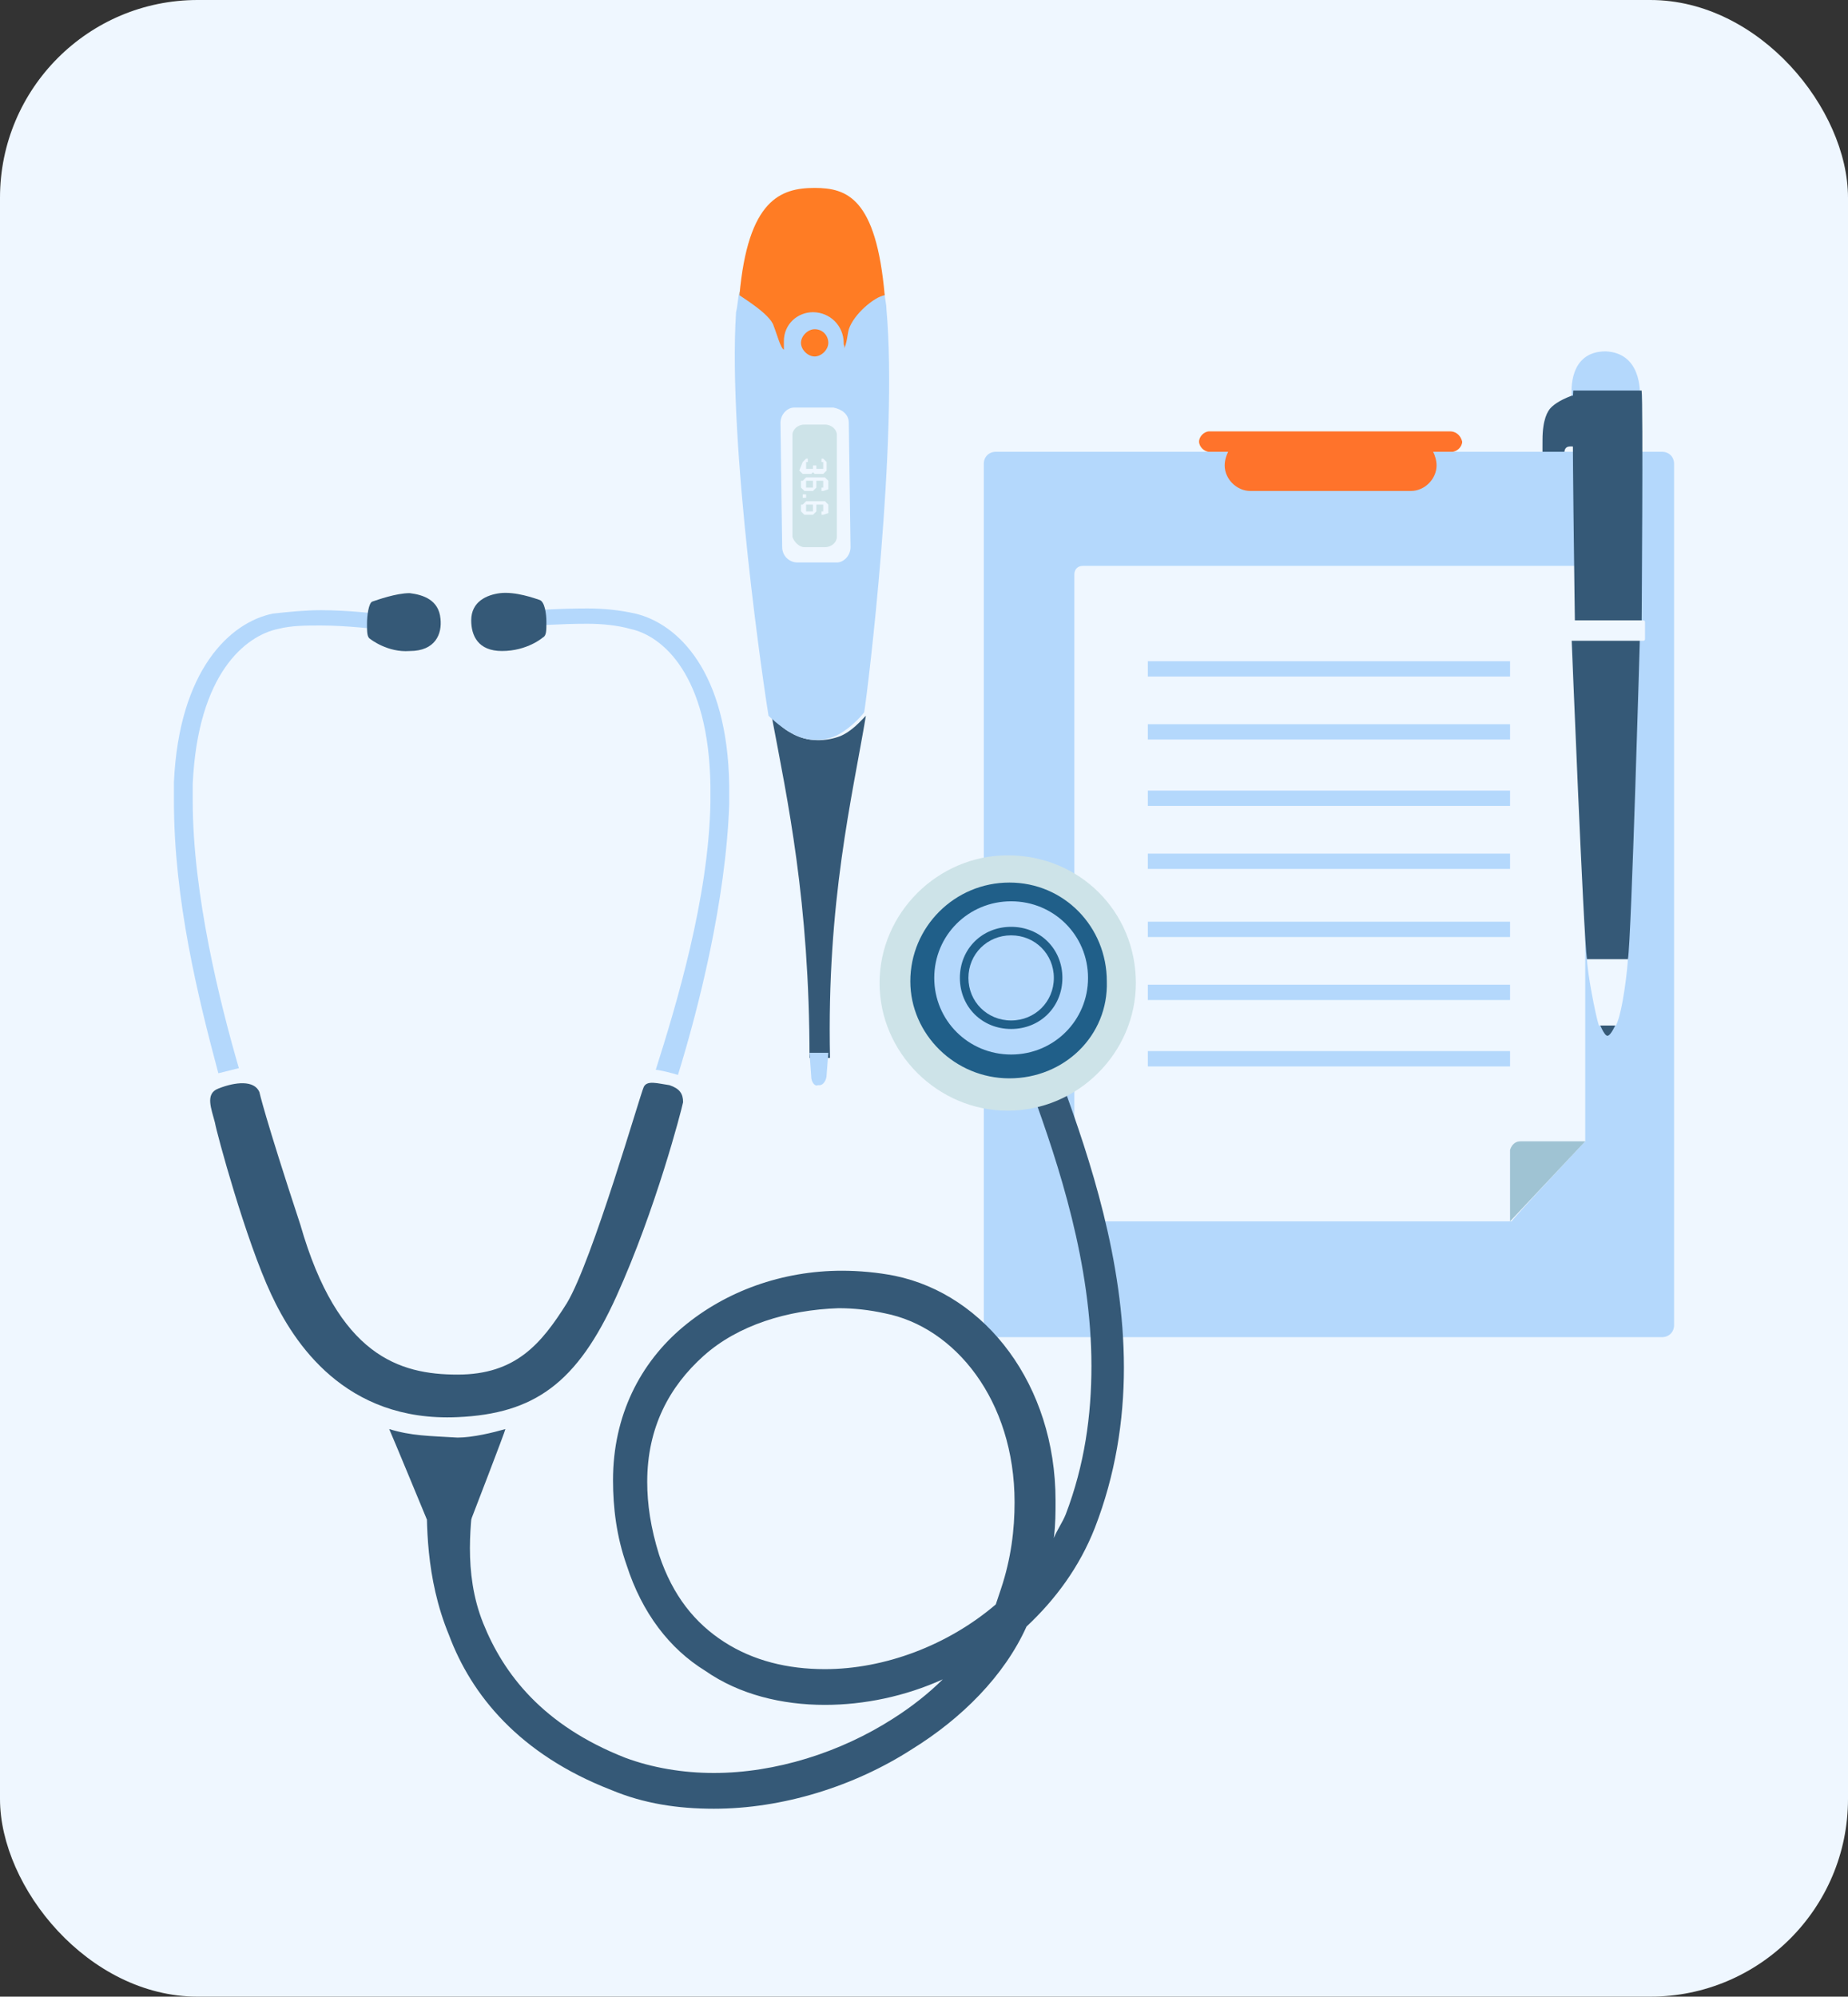 <svg fill="none" height="202" viewBox="0 0 187 202" width="187" xmlns="http://www.w3.org/2000/svg"><rect x="0" y="0" width="187" height="202" fill="#333333" stroke="none"/><rect fill="#eff7ff" height="202" rx="20" width="187"/><path d="m159.545 39.852c-1.556.517-2.248 1.033-2.593 1.378-.346.344-.865 1.206-.865 3.273 0 1.378-.173 10.679 2.075 16.535.173.517.691.344.864 0 .346-.517.865-3.617.519-3.789-.346-.172-1.037-.517-1.383-1.034s0-10.335.173-10.679c.173-.517.691-.344 1.21-.344-.173-2.584 0-5.34 0-5.34z" fill="#355977"/><path d="m168.19 45.709h-67.429c-.692 0-1.21.517-1.21 1.206v87.156c0 .689.518 1.206 1.21 1.206h67.429c.691 0 1.21-.517 1.21-1.206v-87.156c0-.689-.519-1.206-1.21-1.206z" fill="#b4d8fc"/><path d="m160.41 115.468s-7.607 8.095-7.434 8.095h-43.397c-.518 0-.864-.344-.864-.861v-64.592c0-.517.346-.861.864-.861h49.967c.518 0 .864.344.864.861z" fill="#eff7ff"/><path d="m146.749 43.642h-24.378c-.518 0-1.037.517-1.037 1.034 0 .517.519 1.033 1.037 1.033h1.902c-.173.344-.346.861-.346 1.378 0 1.378 1.211 2.584 2.594 2.584h16.252c1.383 0 2.593-1.206 2.593-2.584 0-.517-.173-1.034-.346-1.378h1.902c.519 0 1.038-.517 1.038-1.033-.173-.689-.692-1.034-1.211-1.034z" fill="#ff732b"/><g fill="#b4d8fc"><path d="m152.802 66.895h-36.654v1.55h36.654z"/><path d="m152.802 73.268h-36.654v1.55h36.654z"/><path d="m152.802 79.985h-36.654v1.55h36.654z"/><path d="m152.802 86.358h-36.654v1.55h36.654z"/><path d="m152.802 93.248h-36.654v1.55h36.654z"/><path d="m152.802 99.622h-36.654v1.55h36.654z"/><path d="m152.802 106.339h-36.654v1.55h36.654z"/></g><path d="m153.84 115.468h6.57l-7.607 8.096v-7.235c.173-.516.518-.861 1.037-.861z" fill="#9fc3d3"/><path d="m163.522 103.583s-.519 1.206-.865 1.206c-.345 0-.864-1.378-.864-1.378z" fill="#355977"/><path d="m163.521 103.755c.692-1.378 1.211-6.029 1.211-6.89h-4.15c0 1.378.865 5.857 1.21 6.89z" fill="#eff7ff"/><path d="m164.733 97.038c.346-2.067 1.21-32.554 1.21-32.554h-6.916s1.211 30.315 1.556 32.554z" fill="#355977"/><path d="m162.486 40.197 3.457-.172c0-.344.173-4.306-3.457-4.478-3.804 0-3.458 4.134-3.458 4.478z" fill="#b4d8fc"/><path d="m162.484 63.623 1.037.172v-.172h2.594c0-.172.172-23.081 0-24.114-1.556 0-2.767 0-3.458 0-.692 0-1.902 0-3.458 0-.173 1.034.173 23.77.173 23.942l2.42.344v.172z" fill="#355977"/><path d="m159.026 64.828-.172-1.895s0-.172.172-.172h7.262s.173 0 .173.172v1.722s0 .172-.173.172z" fill="#eff7ff"/><path d="m91.252 99.277c0-6.029 4.841-10.851 10.892-10.851 6.052 0 10.893 4.823 10.893 10.851 0 6.029-4.841 10.852-10.893 10.852-6.051 0-10.892-4.823-10.892-10.852z" fill="#205f89"/><path d="m107.505 109.612c2.766 7.579 6.224 17.914 6.224 28.765 0 5.34-.865 10.852-2.939 16.191-1.556 3.962-3.977 7.234-6.916 9.99-2.248 4.995-6.57 9.302-11.584 12.402-5.878 3.789-13.14 6.029-20.056 6.029-3.631 0-7.089-.517-10.374-1.895-9.336-3.617-14.177-9.646-16.425-15.674-2.421-5.857-2.248-11.541-2.248-14.641l4.841-.172c-.346 3.1-1.21 8.44.864 13.607 2.075 5.167 6.051 10.335 14.35 13.607 2.766 1.034 5.878 1.55 8.991 1.55 6.224 0 12.794-2.066 18.154-5.511 1.902-1.206 3.631-2.584 5.014-3.962-3.804 1.722-7.953 2.584-11.93 2.584-4.322 0-8.645-1.034-12.103-3.445-3.631-2.239-6.397-5.857-7.953-10.679-1.037-2.929-1.383-5.857-1.383-8.613 0-6.545 2.766-11.885 7.089-15.502 4.322-3.617 10.028-5.684 16.079-5.684 1.729 0 3.631.172 5.36.517 9.163 1.895 16.252 11.024 16.252 22.736 0 1.206 0 2.412-.173 3.79.346-.862.865-1.551 1.21-2.412 1.902-4.995 2.594-9.99 2.594-14.985 0-10.335-3.285-20.325-6.051-27.904zm-36.308 27.559c-3.458 3.101-5.705 7.235-5.705 12.747 0 2.239.346 4.65 1.21 7.406 1.383 4.134 3.631 6.89 6.57 8.785 2.939 1.894 6.397 2.756 10.201 2.756 6.051 0 12.448-2.412 17.29-6.546.173-.517.346-1.033.518-1.55 1.038-3.1 1.384-6.029 1.384-8.784 0-10.335-6.052-17.742-13.14-19.12-1.556-.344-3.112-.516-4.668-.516-5.187.172-10.201 1.722-13.659 4.822z" fill="#355977"/><path d="m101.971 86.532c-7.089 0-12.967 5.856-12.967 12.918 0 7.062 5.878 12.918 12.967 12.918 7.089 0 12.967-5.856 12.967-12.918 0-7.234-5.706-12.918-12.967-12.918zm.173 22.564c-5.533 0-10.028-4.479-10.028-9.818 0-5.512 4.495-9.99 10.028-9.99 5.532 0 9.855 4.478 9.855 9.99.173 5.512-4.323 9.818-9.855 9.818z" fill="#cde3e8"/><path d="m102.317 91.183c-4.322 0-7.78 3.445-7.78 7.751 0 4.306 3.458 7.751 7.78 7.751 4.323 0 7.781-3.445 7.781-7.751 0-4.306-3.458-7.751-7.781-7.751zm0 12.918c-2.939 0-5.186-2.239-5.186-5.167 0-2.928 2.248-5.167 5.186-5.167 2.94 0 5.187 2.239 5.187 5.167 0 2.928-2.247 5.167-5.187 5.167z" fill="#b4d8fc"/><path d="m106.639 98.934c0 2.411-1.902 4.306-4.323 4.306-2.42 0-4.322-1.895-4.322-4.306 0-2.412 1.902-4.306 4.322-4.306 2.421 0 4.323 1.895 4.323 4.306z" fill="#b4d8fc"/><path d="m26.244 110.473c-.519-1.205-2.421-1.033-4.149-.344-1.383.517-.692 2.067-.346 3.445.173 1.033 3.112 11.885 5.705 17.396 2.248 4.823 7.434 12.919 18.845 12.402 7.78-.344 12.103-3.445 16.079-12.229 3.977-8.785 6.57-18.775 6.743-19.636 0-.861-.346-1.378-1.383-1.723-1.21-.172-2.248-.516-2.593.173s-5.187 17.569-7.78 21.875c-2.593 4.134-5.187 7.234-11.065 7.234s-12.102-1.895-15.906-15.158c-3.631-11.023-4.149-13.435-4.149-13.435z" fill="#355977"/><path d="m24.17 108.063c-1.902-6.545-4.668-17.569-4.668-27.042 0-.689 0-1.206 0-1.722.519-11.196 5.36-14.985 8.645-15.674 1.383-.344 2.766-.344 4.322-.344 2.593 0 5.36.344 7.261.517l.173-1.55c-1.902-.172-4.668-.517-7.434-.517-1.556 0-3.285.172-4.841.344-4.322.861-9.509 5.684-10.028 17.052v1.895c0 9.99 2.421 19.808 4.495 27.559z" fill="#b4d8fc"/><path d="m37.483 64.657c-.346-.172-.346-.689-.346-1.55 0-.861.173-2.067.519-2.239.519-.172 2.421-.861 3.804-.861 1.383.172 2.939.689 3.112 2.584.173 1.55-.519 3.273-3.112 3.273-2.248.172-3.977-1.206-3.977-1.206z" fill="#355977"/><path d="m73.79 79.47c-.173-11.54-5.187-16.363-9.509-17.397-1.556-.344-3.112-.517-4.841-.517-2.766 0-5.533.172-7.434.344l.173 1.55c1.902-.172 4.668-.344 7.261-.344 1.556 0 3.112.172 4.322.517 3.285.689 7.953 4.651 8.126 15.847v1.722c-.173 9.646-3.458 20.497-5.533 27.042.346 0 1.729.344 2.248.517 2.075-6.718 4.841-17.569 5.187-27.387 0-.689 0-1.378 0-1.895z" fill="#b4d8fc"/><path d="m54.945 64.484c.346-.172.346-.689.346-1.55s-.173-2.067-.692-2.239c-.519-.172-2.421-.861-3.977-.689-1.383.172-2.939.861-2.939 2.756 0 1.55.692 3.1 3.112 3.1 2.593 0 4.149-1.378 4.149-1.378z" fill="#355977"/><path d="m39.383 144.578c.173.345 3.804 9.129 3.804 9.129h4.495s3.458-8.957 3.458-9.129c-1.21.345-3.285.861-4.841.861-2.939-.172-4.668-.172-6.916-.861z" fill="#355977"/><path d="m80.013 74.13c-.692-.344-1.383-1.034-1.902-1.55 1.556 8.268 3.804 18.602 3.804 34.449h2.075c-.346-15.847 2.248-26.354 3.631-34.621-.519.517-1.383 1.55-2.593 2.067-1.383.517-3.285.689-5.014-.344z" fill="#355977"/><path d="m82.089 108.923c0 .517.346 1.034.692.861h.173c.346 0 .692-.516.692-1.033l.173-2.239h-1.902z" fill="#b4d8fc"/><path d="m85.2 30.724c-.519 1.722-.173-2.239-2.766-2.239-2.593.172-3.631 4.478-4.149 2.756-.346-1.034-2.593-1.034-3.458-1.722-.173.689-.173 1.378-.346 2.067-.865 13.435 2.939 38.755 3.285 40.822 0 0 1.037 1.034 2.248 1.722 1.729 1.034 3.631.861 4.841.172 1.556-.861 2.593-2.239 2.593-2.239.346-2.067 3.458-27.387 2.248-40.822 0-.517-.173-1.034-.173-1.55-1.556.689-3.804-.517-4.322 1.033zm.692 12.057.173 12.574c0 .861-.692 1.55-1.383 1.55h-3.977c-.864 0-1.556-.689-1.556-1.55l-.173-12.574c0-.861.692-1.55 1.383-1.55h3.977c.865.172 1.556.689 1.556 1.55z" fill="#b4d8fc"/><path d="m82.262 51.049h-.692v.689h.692zm0-2.411h-.692v.689h.692zm-.864 6.718h2.075c.692 0 1.21-.517 1.21-1.033v-10.335c0-.517-.519-1.034-1.21-1.034h-2.075c-.692 0-1.21.517-1.21 1.034v10.335c.173.517.692 1.033 1.21 1.033zm-.173-8.612.346-.344h.173v.344h-.173v.689h.692v-.344h.346v.344h.692v-.689h-.173v-.344h.173l.346.344v.861l-.346.344h-.865l-.173-.172-.173.172h-.864l-.346-.344zm0 1.895.346-.344h1.902l.346.344v.861l-.519.172h-.173v-.344h.173v-.689h-.692v.689l-.346.344h-.864l-.346-.344v-.689zm0 1.378h.346v.344h-.346zm0 1.033.346-.344h1.902l.346.344v.861l-.519.172h-.173v-.344h.173v-.689h-.692v.689l-.346.344h-.864l-.346-.344v-.689z" fill="#cde3e8"/><path d="m79.321 34.514c0-1.722 1.383-2.928 2.939-2.928 1.729 0 3.112 1.378 3.112 3.1 0 .344.173.344 0 .689.346-.689.346-1.378.519-2.067.519-1.55 2.593-3.273 3.631-3.445-.864-9.818-3.804-10.851-7.089-10.851-3.458 0-6.743 1.206-7.607 10.851.173.172 3.112 1.895 3.458 3.1.346.861.692 2.239 1.037 2.412 0 0 0-.344 0-.861z" fill="#ff7c24"/><path d="m83.817 34.686c0 .689-.692 1.378-1.383 1.378-.692 0-1.383-.689-1.383-1.378 0-.689.692-1.378 1.383-1.378.865 0 1.383.689 1.383 1.378z" fill="#ff7c24"/></svg>
